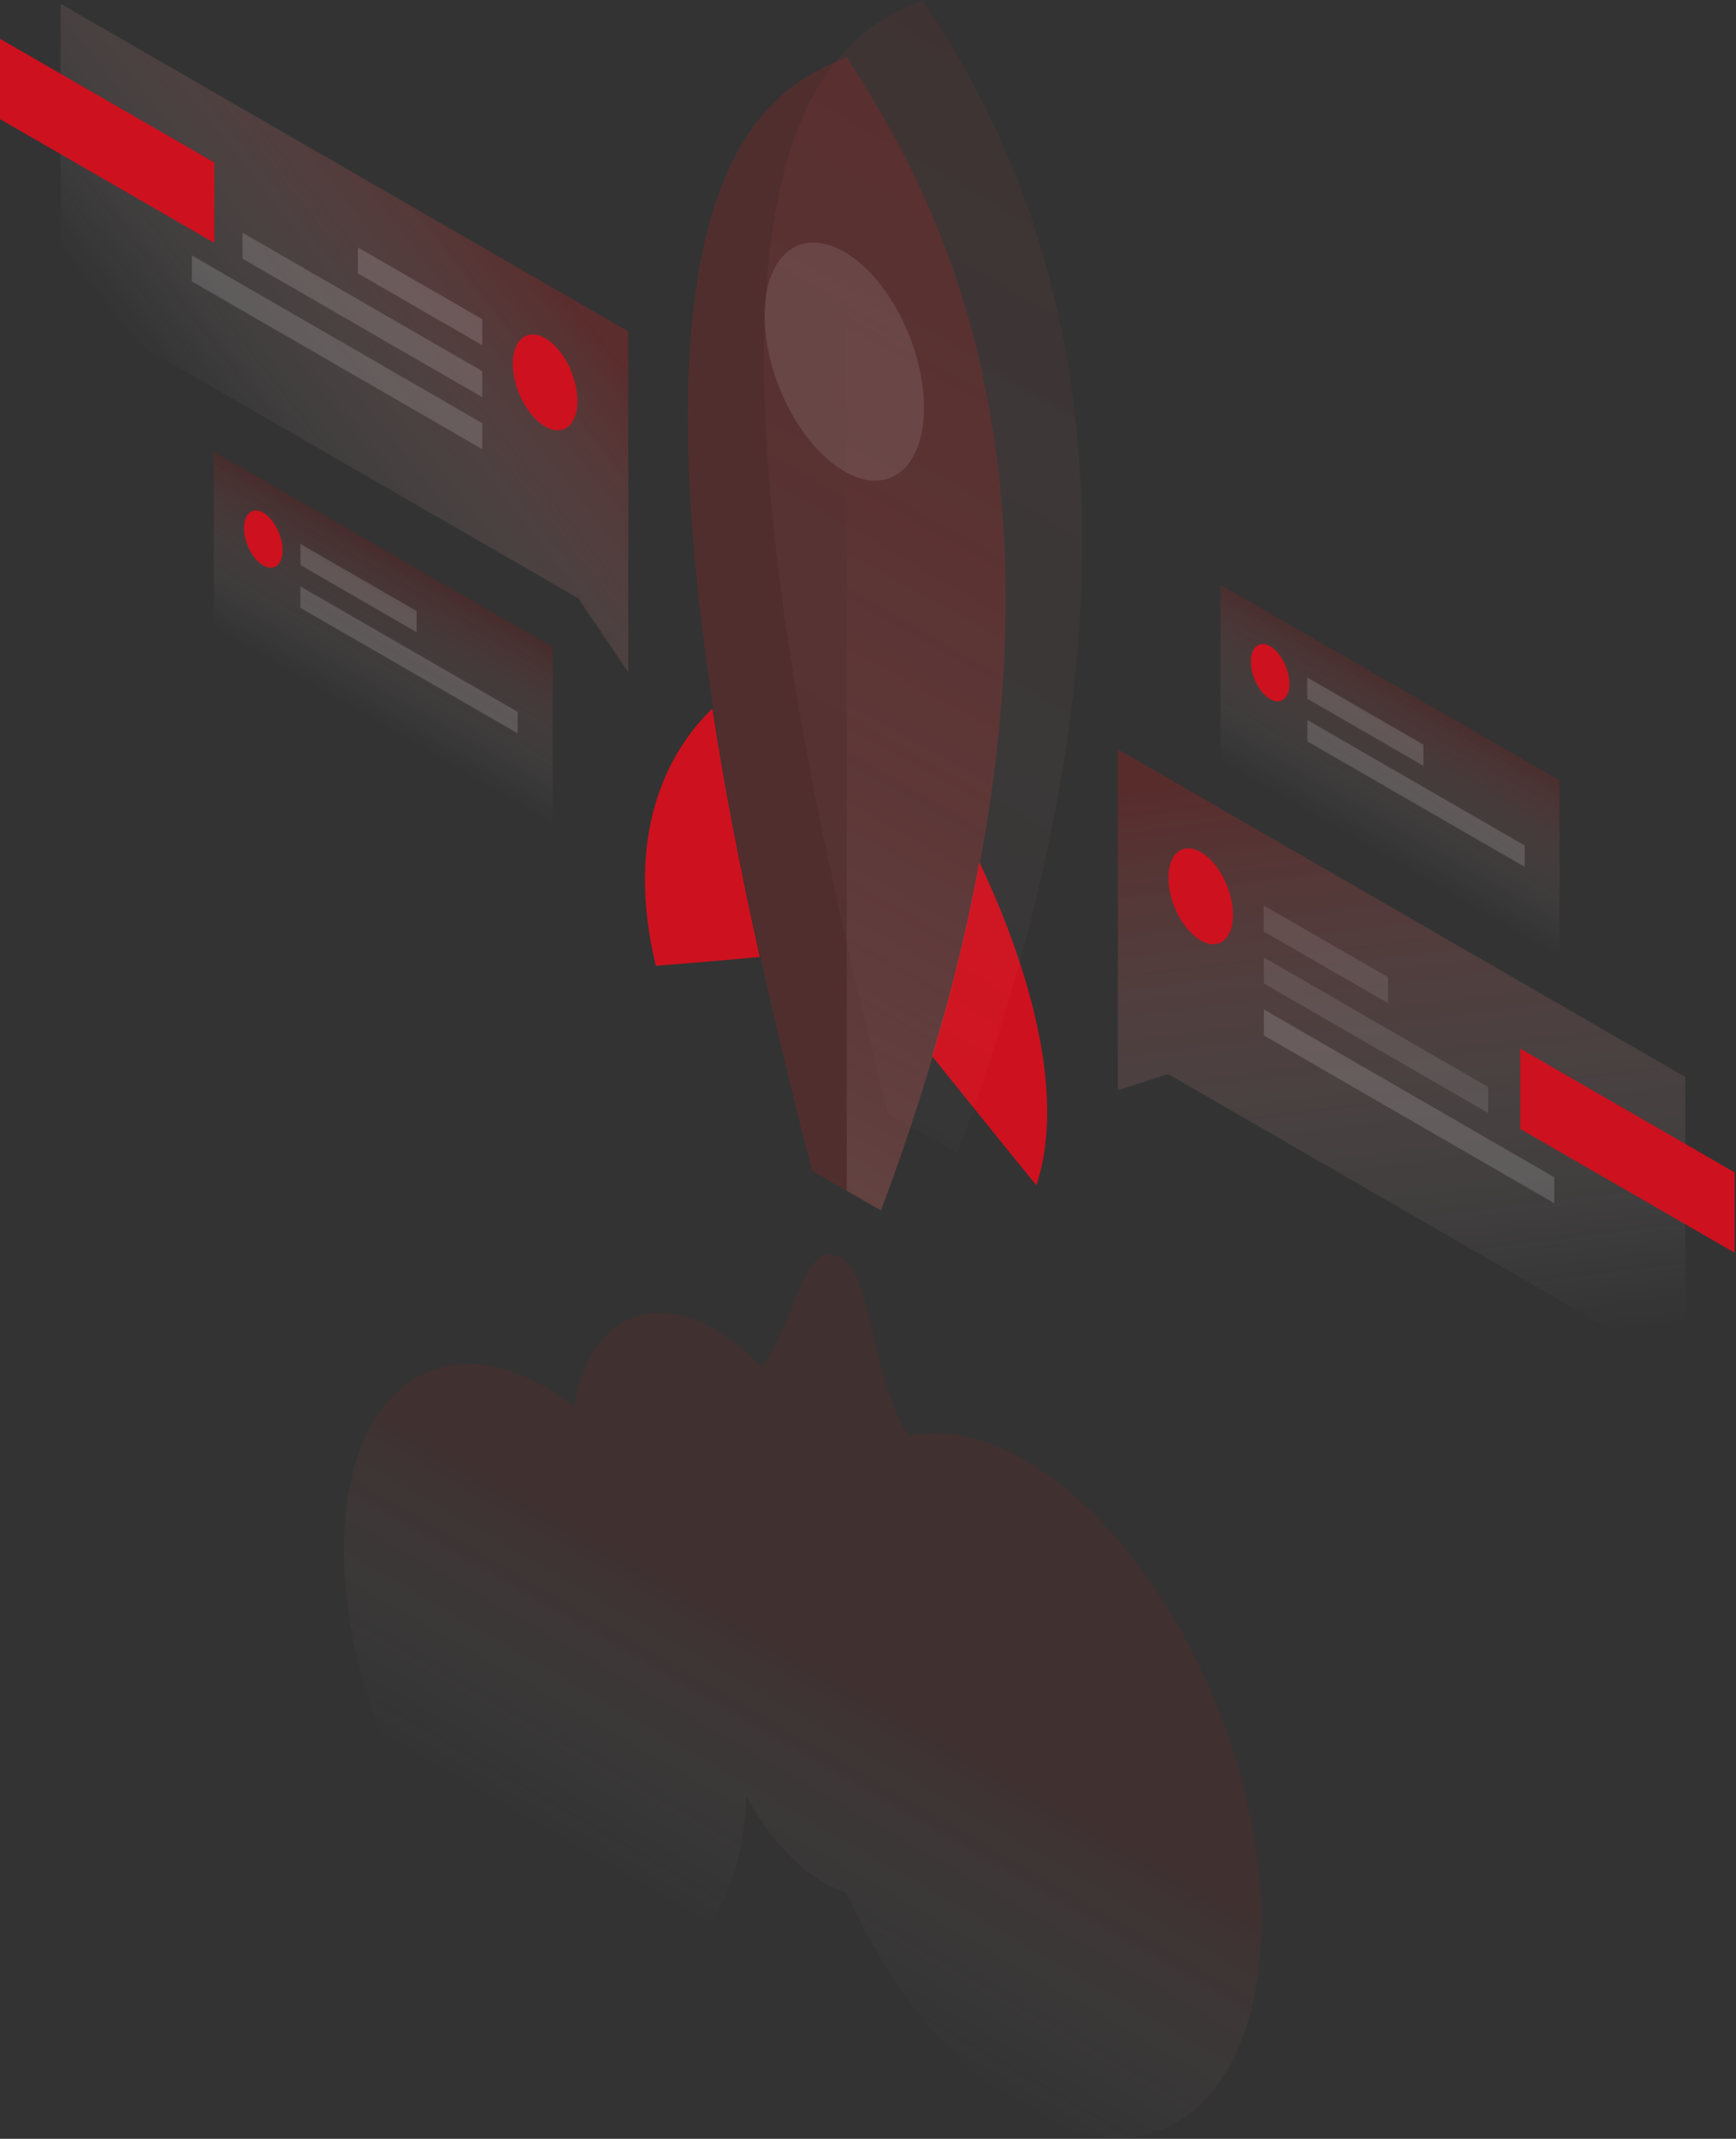 <svg width="828" height="1020" viewBox="0 0 828 1020" fill="none" xmlns="http://www.w3.org/2000/svg">
<rect x="0" y="0" width="828" height="1020" fill="#333333" stroke="none"/>
<path d="M444.6 503.7C461.8 525.2 480.9 548.8 494.3 565.3C509.2 520.5 489.3 457.9 467.1 411.1C461.8 440.2 454.4 471 444.6 503.7Z" fill="#CE111E"/>
<path d="M339.8 337.9C317.7 359.1 297.9 398.7 312.8 460.6C326.2 459.5 345.2 458 362.4 456.4C352.6 412.4 345.2 373.1 339.8 337.9Z" fill="#CE111E"/>
<path opacity="0.2" d="M387.4 558.4C263.8 83.8 365.5 43.5 403.9 27.3C442.3 87.9 543.9 245.5 420.2 577.3L387.4 558.4Z" fill="url(#paint0_linear_1_70)"/>
<path opacity="0.1" d="M423.8 531.1C300.2 56.6 401.8 16.2 440.3 0C478.7 60.6 580.3 218.2 456.6 550L423.8 531.1Z" fill="url(#paint1_linear_1_70)"/>
<path opacity="0.15" d="M420.199 577.3C543.899 245.5 442.299 87.9 403.899 27.3V567.9L420.199 577.3Z" fill="url(#paint2_linear_1_70)"/>
<path opacity="0.1" d="M440.7 194.4C440.7 223.3 423.7 236.9 402.7 224.8C381.7 212.7 364.7 179.4 364.7 150.5C364.7 121.6 381.7 108 402.7 120.1C423.7 132.2 440.7 165.5 440.7 194.4Z" fill="white"/>
<path opacity="0.1" d="M433.2 684.7C424.5 670.5 420.3 652.5 416.6 636.7C412.3 618.5 408.7 603 399.7 599.1C389.4 594.6 384.8 606 378.3 621.8C374.5 631.1 370 642.1 363.4 652.2C356.3 644.7 348.8 638.5 340.9 634C307.8 614.9 280.2 631.4 273.7 670.8C269.2 667.4 264.7 664.3 260.1 661.6C207 631 164 665.7 164 739.3C164 812.8 207 897.2 260 927.8C311.5 957.5 353.6 925.6 356 856.5C365.7 874.5 378.6 889.6 392.9 897.8C396.6 899.9 400.2 901.5 403.6 902.5C424.2 947.8 454.9 986.8 489.2 1006.6C551.2 1042.4 601.5 1002 601.6 916.4C601.6 830.8 551.3 732.3 489.3 696.5C468.8 684.7 449.7 681.1 433.2 684.7Z" fill="url(#paint3_linear_1_70)"/>
<path opacity="0.3" d="M533.1 357.3L803.8 513.6L803.9 654.7L557.1 512.2L533.2 520L533.1 357.3Z" fill="url(#paint4_linear_1_70)"/>
<path d="M725.1 538.4V500.1L827.3 559.1V597.4L725.1 538.4Z" fill="#CE111E"/>
<path opacity="0.1" d="M602.7 431.8L662 466V478.4L602.7 444.2V431.8Z" fill="white"/>
<path opacity="0.1" d="M602.8 456.6L709.8 518.4V530.8L602.8 469V456.6Z" fill="white"/>
<path opacity="0.15" d="M602.8 481.4L741.3 561.4V573.8L602.8 493.8V481.4Z" fill="white"/>
<path d="M588.1 436.3C588.1 447.9 581.2 453.4 572.7 448.5C564.2 443.6 557.3 430.2 557.3 418.6C557.3 407 564.2 401.5 572.7 406.4C581.3 411.3 588.1 424.7 588.1 436.3Z" fill="#CE111E"/>
<path opacity="0.3" d="M299.599 158L28.899 1.8L28.999 142.9L275.799 285.3L299.699 320.7L299.599 158Z" fill="url(#paint5_linear_1_70)"/>
<path d="M0 56.8V18.5L102.2 77.5V115.8L0 56.8Z" fill="#CE111E"/>
<path opacity="0.15" d="M230 152.2L170.7 118V130.4L230 164.6V152.2Z" fill="white"/>
<path opacity="0.15" d="M230 177L115.7 111V123.4L230 189.4V177Z" fill="white"/>
<path opacity="0.15" d="M230 201.8L91.5 121.8V134.2L230 214.2V201.8Z" fill="white"/>
<path d="M244.6 173.5C244.6 185.1 251.5 198.5 260 203.4C268.5 208.3 275.4 202.8 275.4 191.2C275.4 179.6 268.5 166.2 260 161.3C251.5 156.5 244.6 161.9 244.6 173.5Z" fill="#CE111E"/>
<path opacity="0.2" d="M263.599 308.6L101.899 215.3V299.5L263.599 392.8V308.6Z" fill="url(#paint6_linear_1_70)"/>
<path opacity="0.15" d="M143.3 259.4L198.7 291.4V301.5L143.3 269.5V259.4Z" fill="white"/>
<path opacity="0.15" d="M143.3 279.7L246.9 339.5V349.7L143.3 289.9V279.7Z" fill="white"/>
<path d="M134.799 262.4C134.799 269.3 130.699 272.6 125.599 269.7C120.499 266.8 116.399 258.8 116.399 251.8C116.399 244.9 120.499 241.6 125.599 244.5C130.599 247.5 134.799 255.5 134.799 262.4Z" fill="#CE111E"/>
<path opacity="0.2" d="M743.8 372.2L582.1 278.9V363.1L743.8 456.5V372.2Z" fill="url(#paint7_linear_1_70)"/>
<path opacity="0.15" d="M623.5 323.1L678.9 355.1V365.2L623.5 333.2V323.1Z" fill="white"/>
<path opacity="0.15" d="M623.6 343.4L727.2 403.2V413.4L623.6 353.6V343.4Z" fill="white"/>
<path d="M615 326.1C615 333 610.9 336.3 605.8 333.4C600.7 330.5 596.6 322.5 596.6 315.5C596.6 308.6 600.7 305.3 605.8 308.2C610.9 311.2 615 319.2 615 326.1Z" fill="#CE111E"/>
<defs>
<linearGradient id="paint0_linear_1_70" x1="547.994" y1="44.127" x2="237.143" y2="582.68" gradientUnits="userSpaceOnUse">
<stop offset="0.943" stop-color="#C91717"/>
<stop offset="1" stop-color="white" stop-opacity="0"/>
</linearGradient>
<linearGradient id="paint1_linear_1_70" x1="584.385" y1="16.834" x2="273.534" y2="555.387" gradientUnits="userSpaceOnUse">
<stop stop-color="#AD1616"/>
<stop offset="1" stop-color="white" stop-opacity="0"/>
</linearGradient>
<linearGradient id="paint2_linear_1_70" x1="490.026" y1="161.562" x2="250.063" y2="594.542" gradientUnits="userSpaceOnUse">
<stop stop-color="#9D1C1C" stop-opacity="0"/>
<stop offset="1" stop-color="white"/>
</linearGradient>
<linearGradient id="paint3_linear_1_70" x1="467.452" y1="683.919" x2="333.189" y2="916.532" gradientUnits="userSpaceOnUse">
<stop offset="0.479" stop-color="#B51313"/>
<stop offset="1" stop-color="white" stop-opacity="0"/>
</linearGradient>
<linearGradient id="paint4_linear_1_70" x1="649.41" y1="361.869" x2="684.41" y2="645.735" gradientUnits="userSpaceOnUse">
<stop stop-color="#B01A1A"/>
<stop offset="1" stop-color="white" stop-opacity="0"/>
</linearGradient>
<linearGradient id="paint5_linear_1_70" x1="240.566" y1="101.501" x2="100.784" y2="210.946" gradientUnits="userSpaceOnUse">
<stop stop-color="#B61D1D"/>
<stop offset="1" stop-color="white" stop-opacity="0"/>
</linearGradient>
<linearGradient id="paint6_linear_1_70" x1="200.969" y1="272.427" x2="164.503" y2="335.604" gradientUnits="userSpaceOnUse">
<stop stop-color="#9C1010"/>
<stop offset="1" stop-color="white" stop-opacity="0"/>
</linearGradient>
<linearGradient id="paint7_linear_1_70" x1="681.231" y1="336.104" x2="644.765" y2="399.281" gradientUnits="userSpaceOnUse">
<stop stop-color="#AD1D1D"/>
<stop offset="1" stop-color="white" stop-opacity="0"/>
</linearGradient>
</defs>
</svg>
